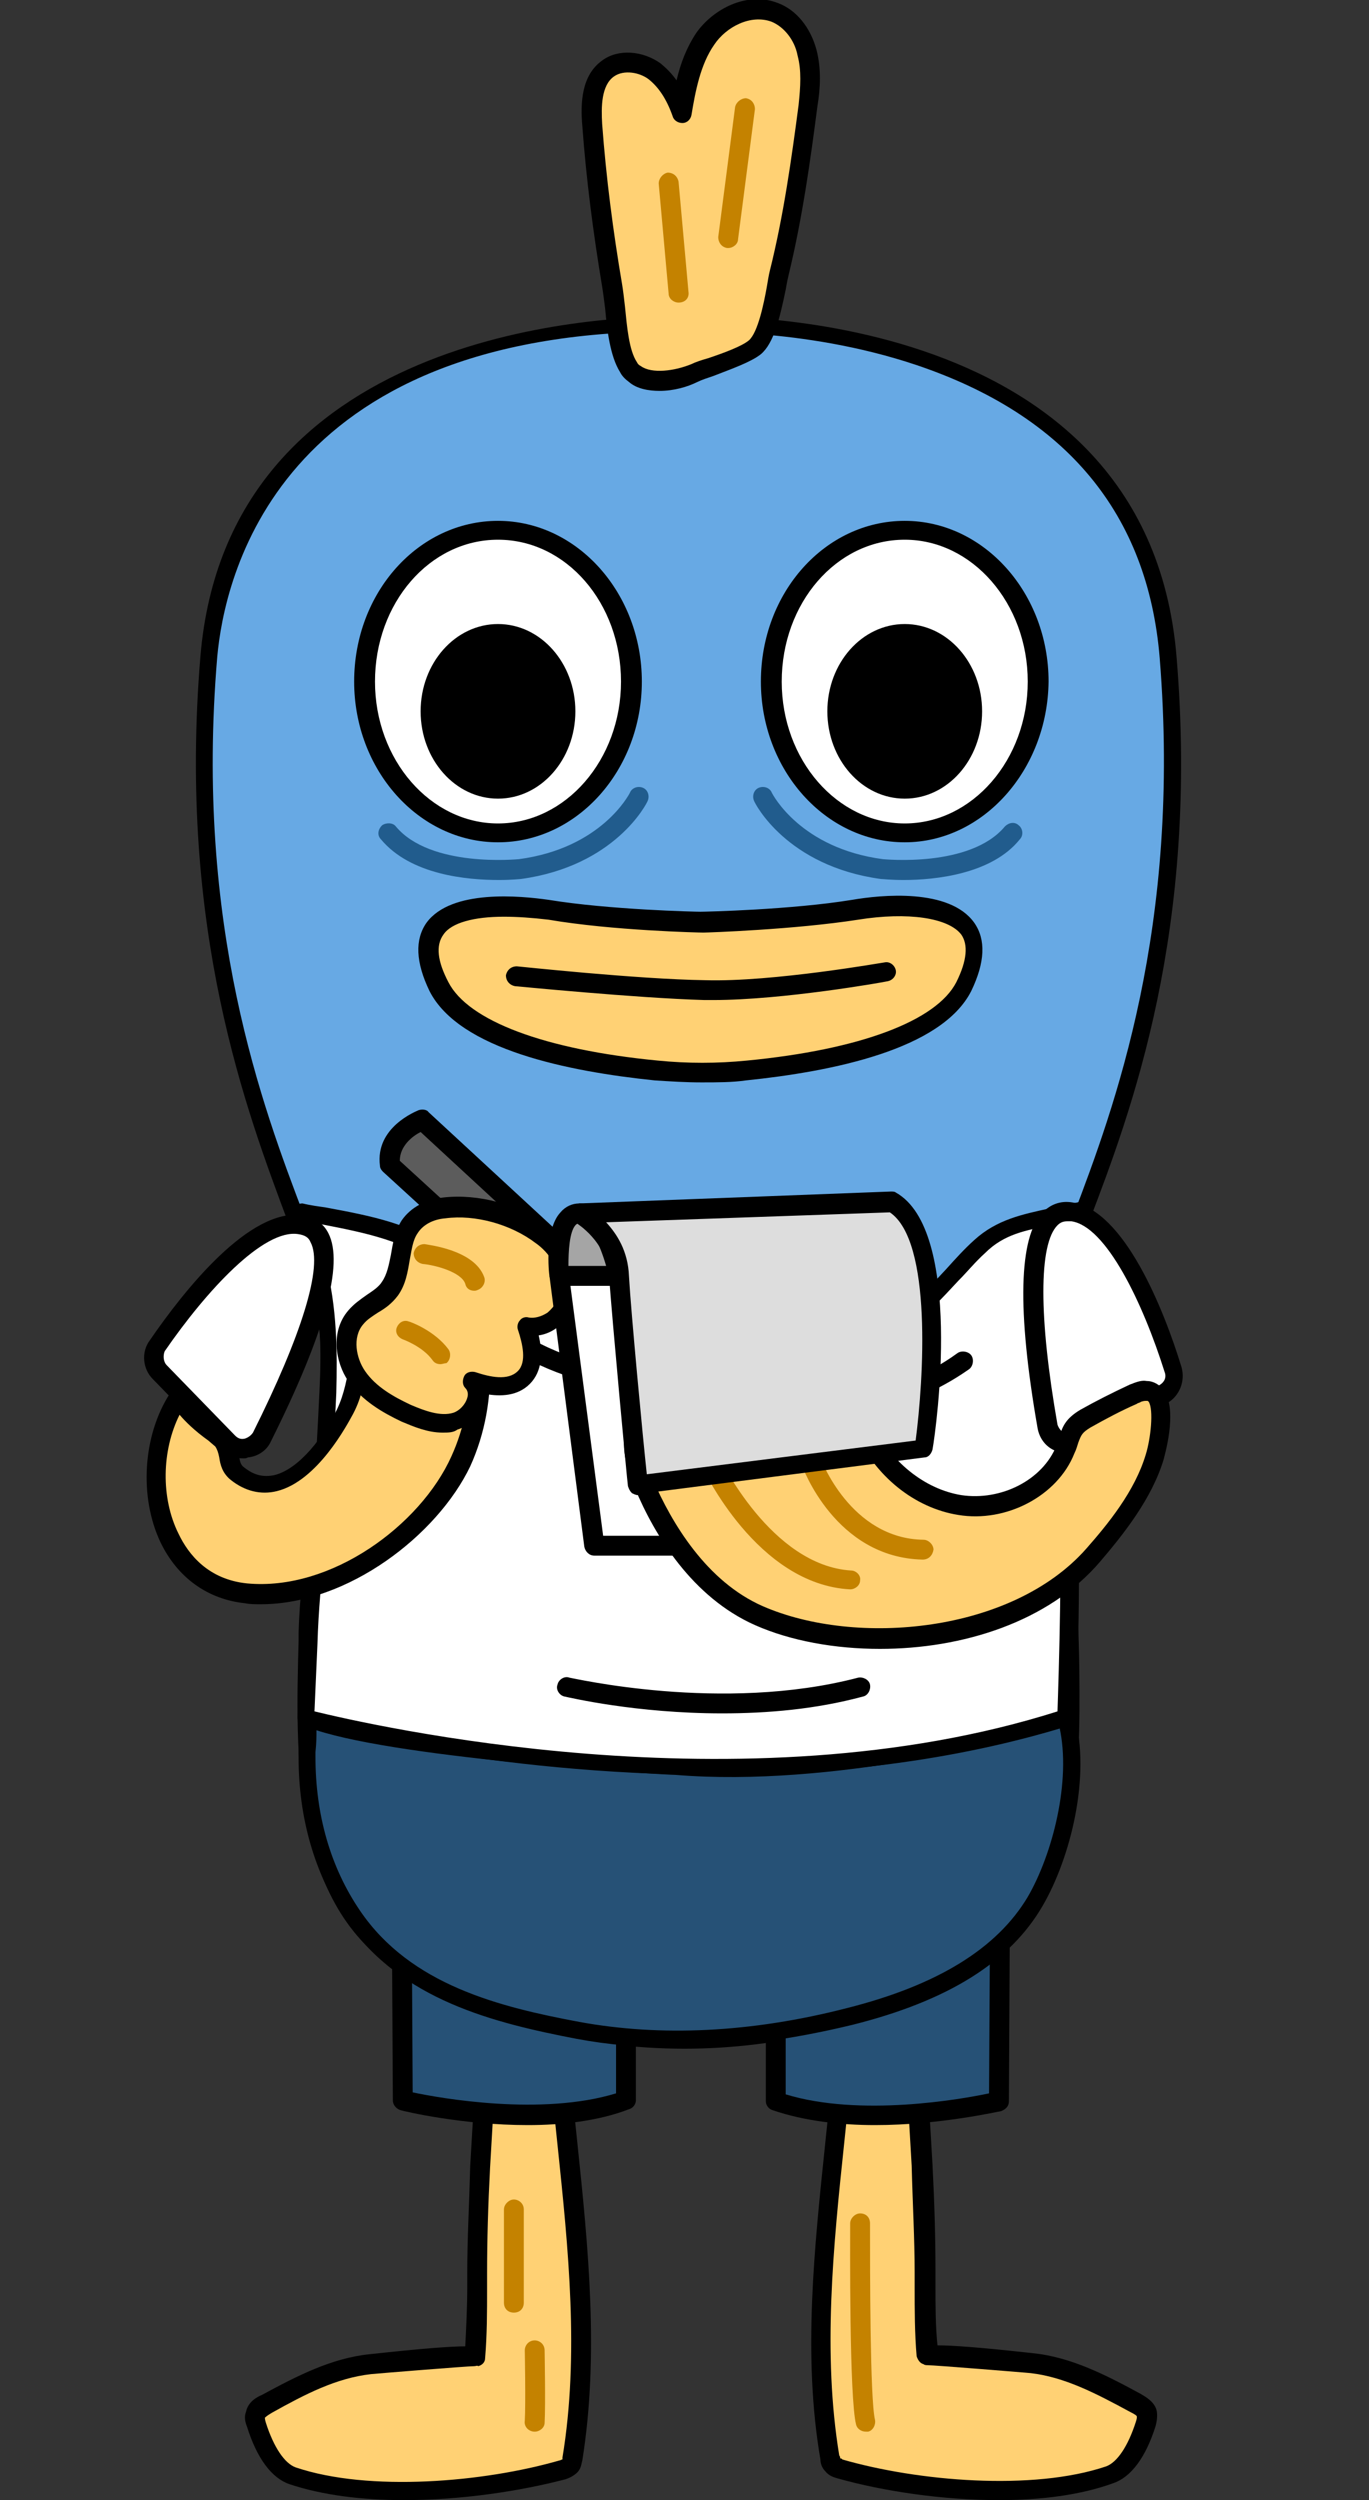 <?xml version="1.0" encoding="utf-8"?>
<!-- Generator: Adobe Illustrator 26.5.0, SVG Export Plug-In . SVG Version: 6.00 Build 0)  -->
<svg version="1.1" id="레이어_1" xmlns="http://www.w3.org/2000/svg" xmlns:xlink="http://www.w3.org/1999/xlink" x="0px"
	 y="0px" viewBox="0 0 138 252" style="enable-background:new 0 0 138 252;" xml:space="preserve">
<rect x="0" y="0" width="138" height="252" fill="#333333" stroke="none"/>
<g>
	<path style="fill:#67A9E4;" d="M67.7,32.6c-8.4,0-44,1.9-46.6,33.6c-2.3,27.4,4.6,45.6,8.7,56.5c1.4,3.7,2.5,6.6,2.9,8.9
		c1.1,6.7,0.2,14-0.7,21.1c-0.5,4.1-1,8-1.1,11.8l0,0.8c-0.3,11.1-0.8,26.4,9.9,32.7c16.6,9.9,38.1,10.1,56.1,0.6
		c11.3-6,11.2-20.2,11.1-30.5c0-7.3-0.7-14.8-1.3-22c-0.1-1.2-0.2-2.3-0.4-3.5c-0.4-3.7-0.8-7.5-0.2-11.1l0,0
		c0.4-2.3,1.5-5.2,2.9-8.9c4.1-10.9,11-29.2,8.7-56.5c-3-35.8-47.9-33.6-48.3-33.6C69.4,32.6,68.8,32.6,67.7,32.6z"/>
	<path d="M69,206.5c-10.1,0-20-2.6-28.6-7.7c-11.1-6.6-10.6-22.1-10.3-33.4l0-0.8c0.1-3.8,0.6-7.7,1.1-11.8
		c0.9-7.1,1.8-14.4,0.7-20.9c-0.4-2.2-1.5-5.1-2.9-8.8c-4.1-11-11.1-29.3-8.8-56.9c2.7-32.7,40-34.3,47.5-34.3c1.1,0,1.8,0,1.8,0
		c0.3,0,46.1-2.2,49.1,34.3c2.3,27.6-4.6,45.9-8.8,56.9c-1.4,3.7-2.5,6.6-2.9,8.8c-0.6,3.4-0.2,7.2,0.2,10.8
		c0.1,1.2,0.3,2.3,0.4,3.5c0.6,7.2,1.2,14.7,1.3,22.1c0.1,10.6,0.2,25-11.6,31.3C88.4,204.1,78.6,206.5,69,206.5z M67.7,33.4
		c-40,0-45.1,25.1-45.8,32.8c-2.3,27.2,4.6,45.4,8.7,56.2c1.4,3.8,2.5,6.7,2.9,9.1c1.1,6.8,0.2,14.1-0.7,21.3c-0.5,4.2-1,8-1.1,11.8
		l0,0.8c-0.3,10.9-0.8,25.9,9.5,32c16.4,9.7,37.6,10,55.3,0.6c10.9-5.8,10.8-19.7,10.7-29.8c0-7.3-0.7-14.8-1.3-21.9
		c-0.1-1.2-0.2-2.3-0.4-3.4c-0.4-3.8-0.8-7.6-0.2-11.3c0.4-2.4,1.5-5.3,2.9-9.1c4.1-10.8,10.9-29,8.7-56.2
		c-1.2-14.5-9.4-24.4-24.5-29.5c-11.6-3.9-22.9-3.3-23-3.3C69.4,33.4,68.7,33.4,67.7,33.4z"/>
</g>
<g>
	<g>
		<g>
			<path style="fill:#FFD174;" d="M49.8,197.8c-0.6,0.5-0.3,4.1-0.3,5c-0.1,1.8-0.2,3.6-0.4,5.3c-0.2,3.4-0.4,6.9-0.6,10.3
				c-0.2,3.6-0.3,7.1-0.3,10.7c0,2.8,0,5.6-0.3,8.4c0,0-9.5,0.7-10.6,0.8c-3.7,0.4-7.2,2.2-10.4,4c-0.5,0.3-1,0.6-1.1,1.1
				c-0.1,0.3,0,0.7,0.1,1c0.6,1.8,1.7,4.5,3.7,5.1c7.7,2.6,19.6,1.6,27.2-0.7c0.3-0.1,0.6-0.2,0.7-0.4c0.2-0.2,0.2-0.5,0.3-0.7
				c2.5-15.1-1-30.9-1.7-46.1c-0.1-1.3-0.2-2.7-0.9-3.7C54.3,196.8,50.7,196.9,49.8,197.8z"/>
			<path d="M40.7,252c-4.2,0-8.2-0.5-11.5-1.6c-1.8-0.6-3.3-2.6-4.3-5.8c-0.2-0.5-0.3-1-0.1-1.5c0.2-1,1.1-1.5,1.6-1.7
				c3.5-1.9,7-3.7,10.8-4.1c5.5-0.6,8.3-0.8,9.7-0.8c0.1-2,0.2-4,0.2-6l0-1.5c0-3.3,0.2-6.8,0.3-10.7c0.2-3.4,0.4-6.9,0.6-10.3
				c0.1-1.8,0.2-3.6,0.4-5.3c0-0.2,0-0.6,0-1c-0.1-2.9,0-4,0.7-4.6l0,0v0c0.9-0.8,2.8-1,4.2-0.9c0.9,0.1,2,0.4,2.6,1.2
				c1,1.3,1,3,1.1,4.3c0.2,4.7,0.7,9.6,1.2,14.3c1.1,10.5,2.2,21.4,0.5,32c-0.1,0.3-0.1,0.8-0.5,1.2c-0.4,0.4-0.9,0.6-1.2,0.7
				C52.4,251.1,46.5,252,40.7,252z M47.8,238.5c-0.7,0-9.3,0.7-10.4,0.8c-3.5,0.4-6.6,2-10,3.9c-0.5,0.3-0.6,0.4-0.7,0.5
				c0,0,0,0.2,0.1,0.5c0.8,2.5,1.9,4.1,3,4.5c7.4,2.5,19,1.5,26.6-0.7c0.1,0,0.2-0.1,0.3-0.1h0c0,0,0-0.2,0-0.2
				c1.7-10.3,0.6-21-0.5-31.5c-0.5-4.7-1-9.6-1.2-14.4c-0.1-1.3-0.2-2.4-0.7-3.2c-0.1-0.1-0.6-0.3-1.5-0.4c-1.1-0.1-1.9,0.2-2.3,0.3
				c-0.2,0.6-0.1,2.4-0.1,3.2c0,0.5,0,1,0,1.2c-0.1,1.8-0.2,3.6-0.4,5.3c-0.2,3.4-0.4,6.9-0.6,10.3c-0.2,3.8-0.3,7.3-0.3,10.7l0,1.5
				c0,2.3,0,4.6-0.2,7c0,0.4-0.3,0.7-0.7,0.8C48.1,238.4,48,238.5,47.8,238.5z M50.4,198.5L50.4,198.5L50.4,198.5
				C50.4,198.5,50.4,198.5,50.4,198.5z M49.8,197.8L49.8,197.8L49.8,197.8z"/>
		</g>
		<path style="fill:#C48200;" d="M53.9,245.1C53.9,245.1,53.9,245.1,53.9,245.1c-0.6,0-1.1-0.5-1-1.1c0.1-1.7,0-7.1,0-7.1
			c0-0.5,0.4-1,1-1c0,0,0,0,0,0c0.5,0,1,0.4,1,1c0,0.2,0.1,5.5,0,7.3C54.9,244.7,54.4,245.1,53.9,245.1z"/>
		<path style="fill:#C48200;" d="M51.8,233.1c-0.6,0-1-0.4-1-1v-9.4c0-0.5,0.5-1,1-1s1,0.4,1,1v9.4
			C52.8,232.7,52.4,233.1,51.8,233.1z"/>
	</g>
	<g>
		<path style="fill:#265176;" d="M40.5,193l0.1,18.7c0,0,13.4,3.3,22.6,0v-10.7"/>
		<path d="M53.2,214.2c-6.6,0-12.5-1.4-12.8-1.5c-0.4-0.1-0.8-0.5-0.8-1L39.5,193c0-0.5,0.4-1,1-1c0,0,0,0,0,0c0.6,0,1,0.4,1,1
			l0.1,17.9c2.8,0.6,13,2.4,20.5,0.1v-9.9c0-0.5,0.5-1,1-1c0.6,0,1,0.4,1,1v10.6c0,0.4-0.3,0.8-0.7,0.9
			C60.3,213.8,56.6,214.2,53.2,214.2z"/>
	</g>
</g>
<g>
	<g>
		<g>
			<path style="fill:#FFD174;" d="M91.6,197.8c0.6,0.5,0.3,4.1,0.3,5c0.1,1.8,0.2,3.6,0.4,5.3c0.2,3.4,0.4,6.9,0.6,10.3
				c0.2,3.6,0.3,7.1,0.3,10.7c0,2.8,0,5.6,0.3,8.4c0,0,9.5,0.7,10.6,0.8c3.7,0.4,7.2,2.2,10.4,4c0.5,0.3,1,0.6,1.1,1.1
				c0.1,0.3,0,0.7-0.1,1c-0.6,1.8-1.7,4.5-3.7,5.1c-7.7,2.6-19.6,1.6-27.2-0.7c-0.3-0.1-0.6-0.2-0.7-0.4c-0.2-0.2-0.2-0.5-0.3-0.7
				c-2.5-15.1,1-30.9,1.7-46.1c0.1-1.3,0.2-2.7,0.9-3.7S90.7,196.9,91.6,197.8z"/>
			<path d="M100.7,252c-5.7,0-11.7-0.9-16.3-2.2c-0.3-0.1-0.8-0.2-1.2-0.7c-0.4-0.4-0.5-0.9-0.5-1.2c-1.8-10.5-0.6-21.4,0.5-32
				c0.5-4.7,1-9.6,1.2-14.3c0.1-1.3,0.1-2.9,1.1-4.3c0.6-0.8,1.8-1.1,2.6-1.2c1.4-0.1,3.3,0.1,4.2,0.9l0,0v0l0,0
				c0.6,0.6,0.7,1.7,0.7,4.6c0,0.5,0,0.8,0,1c0.1,1.8,0.2,3.6,0.4,5.3c0.2,3.4,0.4,6.9,0.6,10.3c0.2,3.9,0.3,7.4,0.3,10.7l0,1.5
				c0,2,0,4,0.2,6c1.5,0,4.3,0.2,9.7,0.8c3.8,0.4,7.3,2.2,10.8,4.1c0.5,0.3,1.4,0.8,1.6,1.7c0.1,0.5,0,1.1-0.1,1.5
				c-1,3.2-2.5,5.2-4.3,5.8C108.9,251.5,104.9,252,100.7,252z M84.7,247.8c0,0,0.2,0,0.2,0.1c7.6,2.2,19.2,3.2,26.6,0.7
				c1.1-0.4,2.2-2,3-4.5c0.1-0.3,0.1-0.4,0.1-0.5c0-0.1-0.1-0.2-0.7-0.5c-3.5-1.9-6.6-3.5-10-3.9c-1.1-0.1-9.7-0.8-10.4-0.8
				c-0.1,0-0.3,0-0.4-0.1c-0.4-0.1-0.6-0.5-0.7-0.8c-0.2-2.3-0.2-4.7-0.2-7l0-1.5c0-3.3-0.2-6.8-0.3-10.7c-0.2-3.4-0.4-6.9-0.6-10.3
				c-0.1-1.8-0.2-3.6-0.4-5.3c0-0.2,0-0.7,0-1.2c0-0.8,0-2.6-0.1-3.2c-0.3-0.2-1.2-0.4-2.3-0.3c-0.9,0-1.4,0.3-1.5,0.4
				c-0.6,0.8-0.7,1.9-0.7,3.2c-0.2,4.8-0.7,9.7-1.2,14.4c-1.1,10.4-2.2,21.2-0.5,31.5C84.7,247.6,84.7,247.8,84.7,247.8
				C84.7,247.8,84.7,247.8,84.7,247.8z M91,198.5C91,198.5,91,198.5,91,198.5L91,198.5L91,198.5z"/>
		</g>
		<path style="fill:#C48200;" d="M87.3,245.1c-0.5,0-0.9-0.3-1-0.7c-0.7-2.7-0.6-18.5-0.6-20.3c0-0.5,0.5-1,1-1c0,0,0,0,0,0
			c0.6,0,1,0.4,1,1c0,4.8,0,17.7,0.5,19.8c0.1,0.5-0.2,1.1-0.7,1.2C87.5,245.1,87.4,245.1,87.3,245.1z"/>
	</g>
	<g>
		<path style="fill:#265176;" d="M100.9,193l-0.1,18.7c0,0-13.4,3.3-22.6,0v-10.7"/>
		<path d="M88.2,214.2c-3.4,0-7.1-0.4-10.3-1.5c-0.4-0.1-0.7-0.5-0.7-0.9v-10.6c0-0.5,0.5-1,1-1c0.6,0,1,0.4,1,1v9.9
			c7.5,2.3,17.7,0.5,20.5-0.1l0.1-17.9c0-0.5,0.5-1,1-1c0,0,0,0,0,0c0.6,0,1,0.4,1,1l-0.1,18.7c0,0.5-0.3,0.8-0.8,1
			C100.7,212.8,94.8,214.2,88.2,214.2z"/>
	</g>
</g>
<g>
	<path style="fill:#215C8D;" d="M91.1,88.7c-1.3,0-2.1-0.1-2.3-0.1c-9.5-1.3-12.7-7.6-12.8-7.9c-0.2-0.5,0-1.1,0.5-1.3
		c0.5-0.2,1.1,0,1.3,0.5c0.1,0.2,2.9,5.6,11.2,6.7c0.1,0,8.8,0.9,12.3-3.3c0.4-0.4,1-0.5,1.4-0.1c0.4,0.3,0.5,1,0.1,1.4
		C100,88.1,94.3,88.7,91.1,88.7z"/>
	<g>
		<ellipse style="fill:#FFFFFF;" cx="91.2" cy="68.7" rx="13.4" ry="15.3"/>
		<path d="M91.2,84.9c-8,0-14.5-7.3-14.5-16.2c0-9,6.5-16.2,14.5-16.2s14.5,7.3,14.5,16.2C105.6,77.6,99.1,84.9,91.2,84.9z
			 M91.2,54.4c-6.9,0-12.4,6.4-12.4,14.3s5.6,14.3,12.4,14.3s12.4-6.4,12.4-14.3S98,54.4,91.2,54.4z"/>
	</g>
	<ellipse cx="91.2" cy="71.7" rx="7.8" ry="8.8"/>
</g>
<g>
	<path style="fill:#215C8D;" d="M50.3,88.7c-3.2,0-8.9-0.5-11.9-4.1c-0.4-0.4-0.3-1,0.1-1.4c0.4-0.3,1.1-0.3,1.4,0.1
		c3.5,4.2,12.3,3.3,12.4,3.3c8.3-1.1,11.1-6.5,11.2-6.7c0.2-0.5,0.8-0.7,1.3-0.5c0.5,0.2,0.7,0.8,0.5,1.3c-0.1,0.3-3.3,6.6-12.8,7.9
		C52.4,88.6,51.6,88.7,50.3,88.7z"/>
	<g>
		<ellipse style="fill:#FFFFFF;" cx="50.2" cy="68.7" rx="13.4" ry="15.3"/>
		<path d="M50.2,84.9c-8,0-14.5-7.3-14.5-16.2c0-9,6.5-16.2,14.5-16.2s14.5,7.3,14.5,16.2C64.7,77.6,58.2,84.9,50.2,84.9z
			 M50.2,54.4c-6.9,0-12.4,6.4-12.4,14.3s5.6,14.3,12.4,14.3s12.4-6.4,12.4-14.3S57.1,54.4,50.2,54.4z"/>
	</g>
	<ellipse cx="50.2" cy="71.7" rx="7.8" ry="8.8"/>
</g>
<g>
	<g>
		<path style="fill:#FFD174;" d="M64,37.7c-0.3-0.2-0.5-0.4-0.7-0.7c-1.2-1.9-1.2-6-1.6-8.2c-0.9-5.3-1.6-10.7-2-16.1
			c-0.2-2.1-0.1-4.5,1.6-5.7c1.4-1,3.4-0.7,4.7,0.3s2.1,2.6,2.6,4.2c0.4-2.6,0.9-5.3,2.5-7.5c1.5-2.2,4.5-3.6,7-2.6
			C79.9,2,81,3.6,81.5,5.4c0.5,1.7,0.3,3.6,0.1,5.4c-0.7,5.7-1.5,11.3-2.9,16.9c-0.5,1.8-1,6.3-2.5,7.5c-1.2,1-4.5,1.9-6.1,2.5
			C68.3,38.4,65.5,38.9,64,37.7z"/>
		<path d="M66.5,39.4c-1.1,0-2.3-0.2-3.1-0.9c0,0,0,0,0,0c-0.4-0.3-0.7-0.6-0.9-1c-1-1.6-1.3-4.2-1.5-6.4c-0.1-0.8-0.2-1.6-0.3-2.2
			c-0.9-5.4-1.6-10.8-2-16.2c-0.2-2.3-0.1-5.1,2-6.6c1.6-1.2,4.1-1,5.9,0.3c0.6,0.5,1.1,1,1.6,1.7c0.4-1.7,1-3.3,2-4.8
			c1.7-2.4,5.1-4.2,8.2-3c1.9,0.7,3.3,2.5,3.9,4.7c0.5,1.9,0.4,3.9,0.1,5.7c-0.7,5.4-1.5,11.2-2.9,17c-0.1,0.4-0.2,0.9-0.3,1.5
			c-0.6,2.9-1.2,5.4-2.5,6.5c-1,0.8-3,1.5-4.8,2.2c-0.6,0.2-1.2,0.4-1.6,0.6C69.3,39,67.9,39.4,66.5,39.4z M64.6,36.9
			c1.1,0.8,3.4,0.5,5.1-0.2c0.4-0.2,1-0.4,1.7-0.6c1.5-0.5,3.4-1.2,4.1-1.8c0.9-0.8,1.5-3.7,1.8-5.4c0.1-0.6,0.2-1.2,0.3-1.6
			c1.4-5.6,2.2-11.4,2.9-16.7c0.2-1.9,0.3-3.5-0.1-5C80.1,4,79,2.7,77.8,2.2c-2.1-0.8-4.6,0.5-5.8,2.3c-1.4,2-1.9,4.7-2.3,7.1
			c-0.1,0.5-0.5,0.8-0.9,0.8c-0.5,0-0.9-0.3-1-0.7C67.2,10,66.4,8.8,65.4,8c-0.9-0.7-2.5-1-3.5-0.3c-1.3,0.9-1.3,3.1-1.2,4.8
			c0.4,5.4,1.1,10.8,2,16.1c0.1,0.6,0.2,1.4,0.3,2.3c0.2,2,0.4,4.4,1.2,5.6C64.3,36.7,64.4,36.8,64.6,36.9L64.6,36.9z"/>
	</g>
	<path style="fill:#C48200;" d="M68.4,30.5c-0.5,0-1-0.4-1-0.9l-1-11.1c0-0.5,0.4-1,0.9-1.1c0.6,0,1,0.4,1.1,0.9l1,11.1
		C69.5,30,69.1,30.5,68.4,30.5C68.5,30.5,68.5,30.5,68.4,30.5z"/>
	<path style="fill:#C48200;" d="M73.4,25c0,0-0.1,0-0.1,0c-0.6-0.1-0.9-0.6-0.9-1.1l1.7-13.1c0.1-0.5,0.6-0.9,1.1-0.9
		c0.6,0.1,0.9,0.6,0.9,1.1l-1.7,13.1C74.4,24.6,73.9,25,73.4,25z"/>
</g>
<g>
	<path style="fill:#265176;" d="M30.8,173.1c0.4,0.2,0.1,3.6,0.1,4c0,5.6,1.5,11.3,4.7,16c5.1,7.6,14,10,22.6,11.6
		c9.1,1.7,18.5,0.8,27.4-1.4c7.2-1.8,14.8-5.1,18.7-11.6c2.9-5,4.6-13.1,3.1-18.6c0,0-21.3,6.4-39.3,5
		C68.1,178.1,37.8,176.3,30.8,173.1z"/>
	<path d="M68.2,206.4c-3.5,0-6.9-0.3-10.1-0.9c-8.3-1.6-17.7-3.9-23.2-11.9c-3.2-4.7-4.8-10.4-4.8-16.4c0-0.1,0-0.3,0-0.6
		c0.1-1.5,0.1-2.5,0.1-2.9c-0.2-0.2-0.2-0.6-0.1-0.9c0.2-0.4,0.7-0.6,1.1-0.4c6.7,3.1,36.7,4.9,37,4.9c17.6,1.4,38.7-4.9,39-5
		c0.2-0.1,0.5,0,0.7,0.1c0.2,0.1,0.3,0.3,0.4,0.5c1.7,6.1-0.4,14.4-3.2,19.2c-3.3,5.7-9.6,9.6-19.2,12
		C79.7,205.6,73.7,206.4,68.2,206.4z M31.9,174.4c0,0.6,0,1.3-0.1,2.2c0,0.3,0,0.5,0,0.5c0,5.8,1.5,11.1,4.5,15.5
		c5.1,7.5,14.1,9.7,22.1,11.2c8.2,1.5,17.3,1.1,27-1.4c9.1-2.3,15.1-6,18.2-11.2c2.5-4.3,4.4-11.7,3.2-17.1
		c-4.2,1.2-22.9,6.1-38.7,4.8C66.9,178.9,40.8,177.3,31.9,174.4z M30.4,173.8L30.4,173.8L30.4,173.8z"/>
</g>
<g>
	<path style="fill:#FFFFFF;" d="M108.6,122c-3.8,1-7.1,0.9-10,3.6c-2.6,2.4-4.6,5.4-7.6,7.4c-7.4,5.1-14.6,1.3-22.5,1.6
		c-8.4,0.4-16.5-3.1-23.3-7.7c-5-3.4-9.2-3.8-15.1-5c0.7,1.8,1.2,3.6,1.7,5.4c1.2,4.2,1.2,8.5,1,12.8c-0.2,4.2-0.3,8.5-0.8,12.6
		c-0.4,4.3-1,8.4-1.1,12.7c-0.1,2.5-0.2,5-0.3,7.5c0,0,41.7,11.3,76.5,0c0,0,0.6-18.2,0-22.2c0,0-0.7-11.4-0.7-13.5L108.6,122z"/>
	<path d="M72.2,178.9c-22.6,0-41.3-4.9-41.6-5c-0.4-0.1-0.6-0.4-0.6-0.8l0.3-7.5c0.1-3.4,0.5-6.8,0.8-10.1l0.3-2.6
		c0.4-4.2,0.6-8.5,0.8-12.6c0.2-3.9,0.2-8.4-1-12.6c-0.5-1.8-1.1-3.6-1.7-5.3c-0.1-0.3,0-0.6,0.2-0.8c0.2-0.2,0.5-0.3,0.8-0.3
		c0.8,0.2,1.6,0.3,2.3,0.4c4.8,0.9,8.6,1.6,13.1,4.6c7.9,5.3,15.6,7.9,22.7,7.5c2.6-0.1,5.1,0.2,7.6,0.5c5,0.6,9.8,1.2,14.5-2
		c1.8-1.2,3.2-2.8,4.7-4.4c0.9-1,1.8-2,2.8-2.9c2.3-2.1,4.9-2.6,7.6-3.2c0.9-0.2,1.8-0.4,2.8-0.6c0.3-0.1,0.6,0,0.8,0.2
		c0.2,0.2,0.3,0.4,0.3,0.7l-1.9,15.4c0,2,0.7,13.2,0.7,13.4c0.6,3.9,0,21.5,0,22.2c0,0.3-0.2,0.6-0.6,0.8
		C96,177.6,83.6,178.9,72.2,178.9z M31.7,172.5c5.4,1.3,43.1,10.1,74.9,0c0.1-3.1,0.6-18,0-21.4c0-0.5-0.7-11.5-0.7-13.6l1.8-14.3
		c-0.6,0.1-1.1,0.2-1.7,0.3c-2.6,0.5-4.8,0.9-6.7,2.8c-1,0.9-1.8,1.9-2.7,2.8c-1.5,1.6-3,3.3-5,4.7c-5.3,3.6-10.6,2.9-15.7,2.3
		c-2.4-0.3-4.8-0.6-7.3-0.5c-7.6,0.3-15.6-2.3-23.8-7.8c-4.2-2.8-7.8-3.5-12.4-4.4c-0.3-0.1-0.6-0.1-0.9-0.2
		c0.5,1.3,0.9,2.7,1.3,4.1c1.2,4.4,1.2,9.1,1.1,13.1c-0.2,4.2-0.4,8.5-0.8,12.7l-0.3,2.6c-0.4,3.4-0.7,6.6-0.8,10L31.7,172.5z"/>
</g>
<path d="M72.8,172.7c-8.7,0-15.4-1.6-15.9-1.7c-0.5-0.1-0.9-0.7-0.7-1.2c0.1-0.5,0.7-0.9,1.2-0.7c0.2,0,15.4,3.6,29.1,0
	c0.5-0.1,1.1,0.2,1.2,0.7c0.1,0.5-0.2,1.1-0.7,1.2C82.2,172.3,77.3,172.7,72.8,172.7z"/>
<path d="M82.6,142.8c-2.6,0-5.2-0.4-7.7-1.2c-0.4-0.1-0.8-0.3-1.2-0.4c-1.1-0.4-2.1-0.7-3.1-0.9c-0.9-0.1-1.9-0.1-2.9-0.1
	c-0.4,0-0.7,0-1,0c-4.8,0.1-9.6-1.1-13.9-3.4c-0.5-0.3-0.7-0.9-0.4-1.3c0.3-0.5,0.9-0.7,1.4-0.4c3.9,2.1,8.4,3.2,12.9,3.1
	c0.3,0,0.7,0,1,0c1.1,0,2.2-0.1,3.3,0.1c1.2,0.2,2.4,0.6,3.5,1c0.4,0.1,0.8,0.3,1.1,0.4c7,2.2,15,1,20.9-3.3
	c0.4-0.3,1.1-0.2,1.4,0.2c0.3,0.4,0.2,1.1-0.2,1.4C93.3,141.1,88,142.8,82.6,142.8z"/>
<g>
	<g>
		<path style="fill:#FFD174;" d="M70.7,93c0,0-9.1-0.2-15.4-1.3s-15.1-0.4-11,7.7c2.9,5.8,15.1,7.8,21.9,8.4c3,0.3,6.1,0.3,9.2,0
			c6.8-0.7,19-2.6,21.9-8.4c4.1-8.1-4.6-8.8-11-7.7C79.8,92.8,70.7,93,70.7,93z"/>
		<path d="M70.7,109.1c-1.6,0-3.1-0.1-4.7-0.2c-8.7-0.9-19.7-3.1-22.7-9c-1.4-2.9-1.5-5.2-0.3-6.9c2.5-3.4,9.5-2.7,12.3-2.3
			c6.1,1,14.8,1.2,15.3,1.2c0.5,0,9.2-0.2,15.3-1.2c2.9-0.5,9.8-1.2,12.3,2.3c1.2,1.7,1.1,4-0.3,6.9c-3,5.9-14,8.1-22.7,9
			C73.8,109.1,72.3,109.1,70.7,109.1z M50.8,92.4c-3,0-5.3,0.6-6.1,1.8c-0.8,1.1-0.6,2.7,0.5,4.8c2,3.9,9.7,6.8,21.1,7.9
			c3,0.3,6,0.3,9,0c11.4-1.1,19.1-4,21.1-7.9c1.1-2.2,1.2-3.8,0.5-4.8c-1.3-1.7-5.4-2.3-10.4-1.5c-6.4,1-15.2,1.3-15.6,1.3
			c0,0,0,0,0,0c-0.4,0-9.2-0.2-15.6-1.3C53.6,92.5,52.1,92.4,50.8,92.4z"/>
	</g>
	<path d="M71.9,100.8c-0.3,0-0.6,0-0.9,0c-6.9-0.2-19-1.4-19.1-1.4c-0.5-0.1-0.9-0.5-0.9-1.1c0.1-0.5,0.5-0.9,1.1-0.9
		c0.1,0,12.1,1.3,19,1.4c6.8,0.2,18-1.8,18.1-1.8c0.5-0.1,1,0.3,1.1,0.8c0.1,0.5-0.3,1-0.8,1.1C89.1,99,78.9,100.8,71.9,100.8z"/>
</g>
<g>
	<g>
		<path style="fill:#5C5C5C;" d="M39.3,117.5l15.2,13.9l3.8-3.9l-15.7-14.5C42.6,112.9,38.9,114.3,39.3,117.5z"/>
		<path d="M54.5,132.3c-0.2,0-0.5-0.1-0.7-0.3l-15.2-13.9c-0.2-0.2-0.3-0.4-0.3-0.6c-0.5-3.9,3.7-5.5,3.9-5.6c0.3-0.1,0.8-0.1,1,0.2
			L59,126.7c0.2,0.2,0.3,0.4,0.3,0.7c0,0.3-0.1,0.5-0.3,0.7l-3.8,3.9C55,132.2,54.8,132.3,54.5,132.3z M40.3,117l14.2,13l2.4-2.5
			l-14.5-13.4C41.6,114.5,40.3,115.5,40.3,117z"/>
	</g>
	<g>
		<g>
			<path style="fill:#FFFFFF;" d="M16.1,138.3c-0.7-0.7-0.8-1.8-0.2-2.6c2.5-3.6,9.5-13,14.4-12.2c5.5,0.8,0.1,13.4-3.9,21.4
				c-0.6,1.3-2.3,1.5-3.3,0.5L16.1,138.3z"/>
			<path d="M24.5,147c-0.8,0-1.6-0.3-2.2-0.9l-6.9-7.1c-1-1-1.2-2.7-0.3-3.9c3.5-5.1,10.1-13.4,15.4-12.6c1.2,0.2,2.1,0.8,2.6,1.8
				c1.6,3.1-0.4,10.2-5.8,21c-0.4,0.9-1.3,1.5-2.3,1.6C24.8,147,24.7,147,24.5,147z M16.8,137.6l6.9,7.1c0.3,0.3,0.6,0.4,1,0.3
				c0.3-0.1,0.6-0.3,0.8-0.6c4.9-9.8,7.1-16.8,5.8-19.2c-0.2-0.5-0.6-0.7-1.2-0.8c-3.5-0.6-9.3,5.7-13.5,11.8
				C16.4,136.7,16.5,137.3,16.8,137.6L16.8,137.6z"/>
		</g>
		<g>
			<path style="fill:#FFD174;" d="M23.8,148.6c4.6,3.6,9.1-2.8,10.9-6.3c0.8-1.6,1.1-3.5,1.4-5.3c0.1-0.6,0.2-1.2,0.4-1.8
				c0.7-1.9,2.4-2.4,3.9-3.6c1.8-1.3,3.5-2.9,5.1-4.5c3.4,6,3.8,13.8,1,20.1c-3.4,7.6-13.1,14.2-21.6,13.3
				c-9.1-0.9-11.2-12.9-6.9-19.6c0,0.1,4.1,4,4.4,4.3C23.3,146.4,22.7,147.7,23.8,148.6z"/>
			<path d="M26.3,161.7c-0.6,0-1.1,0-1.6-0.1c-3.8-0.4-6.8-2.6-8.5-6.1c-2.2-4.6-1.8-10.8,0.9-15c0.3-0.5,0.9-0.6,1.4-0.3
				c0.1,0.1,0.2,0.2,0.3,0.3c0.4,0.4,2.7,2.7,3.6,3.5l0.7,0.7c0.7,0.7,0.8,1.4,1,2.1c0.1,0.6,0.2,0.9,0.5,1.1l0,0c1,0.8,1.9,1,3,0.8
				c2.6-0.6,5.1-4,6.4-6.7c0.7-1.5,1-3.1,1.3-5c0.1-0.7,0.2-1.3,0.5-2c0.7-1.7,1.9-2.5,3.1-3.3c0.4-0.2,0.7-0.5,1.1-0.7
				c1.8-1.3,3.4-2.8,4.9-4.4c0.2-0.2,0.5-0.3,0.8-0.3c0.3,0,0.6,0.2,0.7,0.5c3.6,6.3,4,14.4,1,21C44.1,154.7,35.1,161.7,26.3,161.7z
				 M18.1,142.6c-1.8,3.6-1.9,8.4-0.1,12c1,2.1,3,4.6,6.9,5c8.5,0.8,17.5-5.9,20.6-12.8c2.6-5.7,2.4-12.5-0.3-18.1
				c-1.3,1.3-2.7,2.5-4.2,3.6c-0.4,0.3-0.8,0.6-1.2,0.8c-1.1,0.7-1.9,1.2-2.4,2.3c-0.2,0.5-0.3,1-0.3,1.5c-0.3,2.1-0.6,3.9-1.5,5.6
				c-0.6,1.1-3.6,6.8-7.7,7.8c-1.6,0.4-3.2,0-4.6-1.1l0,0c-0.9-0.7-1.1-1.6-1.2-2.3c-0.1-0.5-0.2-0.8-0.4-1.1l-0.7-0.6
				C19.6,144.2,18.7,143.3,18.1,142.6z"/>
		</g>
		<g>
			<path style="fill:#FFD174;" d="M44.8,121.8c-1.4,0.2-2.8,0.8-3.5,1.9c-1.2,1.8-0.7,4.5-2,6.2c-0.9,1.2-2.5,1.7-3.5,2.9
				c-1.3,1.6-1.1,4.2,0.1,5.9s3.1,2.8,5,3.7c1.6,0.7,3.4,1.4,5,0.8c1.7-0.5,2.8-2.8,1.6-4.1c1.8,0.5,4,1,5.2-0.3
				c1.3-1.3,0.8-3.4,0.3-5.2c2.1,0.4,4.2-1.6,4.4-3.8c0.2-2.2-1.2-4.2-2.9-5.5C51.9,122.4,48.1,121.4,44.8,121.8z"/>
			<path d="M44.6,144.4c-1.5,0-2.9-0.6-4.1-1.1c-1.9-0.9-4-2.1-5.4-4.1c-1.3-1.9-1.8-5,0-7.1c0.6-0.7,1.2-1.1,1.9-1.6
				c0.6-0.4,1.2-0.8,1.5-1.3c0.5-0.7,0.7-1.7,0.9-2.7c0.2-1.2,0.4-2.4,1.1-3.5c0.9-1.3,2.4-2.1,4.2-2.3l0,0
				c3.5-0.4,7.6,0.7,10.4,2.8c2.2,1.6,3.5,4.1,3.3,6.4c-0.1,1.4-0.9,2.9-2.1,3.8c-0.6,0.5-1.3,0.8-2,0.9c0.4,1.7,0.4,3.6-0.9,4.9
				c-1.2,1.2-2.9,1.3-4.5,1c0,0.3,0,0.6-0.1,0.8c-0.4,1.3-1.4,2.4-2.7,2.8C45.7,144.4,45.2,144.4,44.6,144.4z M44.9,122.8
				c-1.3,0.1-2.3,0.7-2.8,1.5c-0.5,0.7-0.6,1.7-0.8,2.7c-0.2,1.2-0.4,2.5-1.2,3.6c-0.6,0.8-1.3,1.3-2,1.7c-0.6,0.4-1.1,0.7-1.5,1.2
				c-1.1,1.3-0.7,3.4,0.2,4.7c1.1,1.6,2.9,2.6,4.6,3.4c1.4,0.6,3,1.2,4.3,0.8c0.6-0.2,1.2-0.8,1.4-1.5c0.1-0.3,0.1-0.7-0.2-1
				c-0.3-0.3-0.3-0.8-0.1-1.2c0.2-0.4,0.7-0.5,1.1-0.4c1.5,0.5,3.3,0.9,4.3-0.1c0.9-0.9,0.5-2.7,0-4.2c-0.1-0.3,0-0.7,0.2-0.9
				c0.2-0.3,0.6-0.4,0.9-0.3c0.6,0.1,1.3-0.1,1.9-0.5c0.7-0.6,1.3-1.5,1.3-2.4c0.1-1.9-1.2-3.7-2.5-4.6
				C51.5,123.4,47.9,122.4,44.9,122.8L44.9,122.8z"/>
		</g>
		<path style="fill:#C48200;" d="M44.4,137.5c-0.3,0-0.6-0.1-0.8-0.4c-1-1.4-3-2.1-3-2.1c-0.5-0.2-0.8-0.7-0.6-1.2
			c0.2-0.5,0.7-0.8,1.2-0.6c0.1,0,2.6,0.9,4,2.8c0.3,0.4,0.2,1.1-0.2,1.4C44.8,137.4,44.6,137.5,44.4,137.5z"/>
		<path style="fill:#C48200;" d="M47.8,130.1c-0.4,0-0.8-0.2-0.9-0.7c-0.4-1.2-3.1-1.9-4.3-2c-0.5-0.1-0.9-0.5-0.9-1.1
			c0.1-0.5,0.5-0.9,1.1-0.9c0.5,0.1,5,0.6,6,3.3c0.2,0.5-0.1,1.1-0.6,1.3C48,130.1,47.9,130.1,47.8,130.1z"/>
	</g>
</g>
<g>
	<polygon style="fill:#FFFFFF;" points="59.9,155.8 56.4,128.6 89.9,128.6 85.1,155.8 	"/>
	<path d="M85.1,156.8H59.9c-0.5,0-0.9-0.4-1-0.9l-3.5-27.2c0-0.3,0-0.6,0.2-0.8c0.2-0.2,0.5-0.3,0.7-0.3h33.5c0.3,0,0.6,0.1,0.8,0.4
		c0.2,0.2,0.3,0.5,0.2,0.8L86.1,156C86,156.4,85.6,156.8,85.1,156.8z M60.8,154.8h23.5l4.5-25.2H57.5L60.8,154.8z"/>
</g>
<g>
	<g>
		<path style="fill:#FFFFFF;" d="M117.3,140.5c0.9-0.5,1.3-1.5,1-2.4c-1.3-4.2-5.3-15.2-10.2-15.9c-5.5-0.8-4,12.7-2.5,21.6
			c0.2,1.4,1.8,2.1,3,1.4L117.3,140.5z"/>
		<path d="M107.6,146.5c-0.5,0-0.9-0.1-1.3-0.3c-0.9-0.4-1.5-1.2-1.7-2.2c-2.1-12-1.9-19.3,0.5-21.8c0.8-0.8,1.8-1.2,3-1
			c5.2,0.8,9.2,10.7,11,16.6c0.4,1.4-0.2,2.9-1.4,3.6l-8.7,4.8C108.6,146.4,108.1,146.5,107.6,146.5z M107.6,123.1
			c-0.4,0-0.7,0.1-1,0.4c-1.9,1.9-1.9,9.3,0,20.1c0.1,0.3,0.3,0.6,0.6,0.8c0.3,0.2,0.7,0.1,1,0l8.7-4.8c0.5-0.3,0.7-0.8,0.5-1.3
			c-2.2-7-5.9-14.7-9.4-15.2C107.8,123.1,107.7,123.1,107.6,123.1z"/>
	</g>
	<g>
		<path style="fill:#FFD174;" d="M114.7,140.5c0.3-0.1,0.6-0.2,1-0.2c2.3,0.1,1.3,5.3,0.9,6.6c-1.1,3.7-3.8,7.1-6.2,9.9
			c-7.5,8.5-23.4,10.6-33.7,6.1c-5.5-2.4-9.2-7.7-11.6-13.3c-0.5-1.3-1-2.6-1-4c0.1-1.4,0.8-2.8,2-3.3c1.6-0.7,3.4,0.3,4.8,1.2
			c-0.4-1.8,0.5-3.9,2.2-4.7c1.7-0.8,3.9-0.3,5.1,1.2c-0.5-1.6,1.1-3.3,2.8-3.3s3.2,1.2,4.1,2.6c0.9,1.4,1.4,3.1,2.1,4.6
			c1.8,3.9,5.4,7.2,9.7,7.9c4.3,0.7,9.1-1.6,10.7-5.6c0.6-1.6,0.4-2.2,2-3.1c1.6-0.9,3.1-1.7,4.8-2.4
			C114.4,140.6,114.5,140.5,114.7,140.5z"/>
		<path d="M88.7,166.2c-4.5,0-9-0.8-12.6-2.4c-6.3-2.8-10.1-9-12.1-13.8c-0.5-1.3-1.1-2.8-1.1-4.4c0.1-1.9,1.1-3.6,2.6-4.2
			c1.4-0.6,2.8-0.2,4.2,0.4c0.3-1.6,1.3-3.2,2.8-3.9c1.5-0.7,3.3-0.6,4.7,0.1c0.1-0.2,0.2-0.5,0.4-0.7c0.8-1.1,2-1.7,3.2-1.7
			c0,0,0,0,0,0c1.8,0,3.7,1.2,4.9,3.1c0.6,1,1.1,2.1,1.5,3.1c0.2,0.5,0.4,1.1,0.7,1.6c1.8,3.9,5.3,6.7,9,7.3c4,0.6,8.2-1.5,9.6-5
			c0.1-0.4,0.2-0.7,0.3-0.9c0.3-1,0.6-1.8,2.1-2.7c1.6-0.9,3.2-1.7,4.9-2.5c0.2-0.1,0.3-0.1,0.5-0.2c0,0,0,0,0,0
			c0.3-0.1,0.8-0.3,1.3-0.2c0.7,0,1.3,0.4,1.7,0.9c1.5,2.1,0,6.9,0,7c-1.2,4-4.1,7.6-6.4,10.3C105.7,163.5,97,166.2,88.7,166.2z
			 M67.1,143.1c-0.3,0-0.5,0-0.8,0.1c-0.9,0.4-1.4,1.5-1.4,2.4c0,1.2,0.4,2.5,0.9,3.5c1.9,4.4,5.4,10.3,11.1,12.8
			c9.4,4.1,25.1,2.7,32.6-5.8c2.2-2.5,4.9-5.8,6-9.5c0.5-1.6,0.8-4.5,0.3-5.3c-0.1-0.1-0.1-0.1-0.2-0.1c-0.2,0-0.3,0-0.6,0.1
			c-0.1,0.1-0.3,0.1-0.4,0.2c-1.6,0.7-3.1,1.5-4.7,2.4c-0.8,0.5-0.9,0.7-1.2,1.5c-0.1,0.3-0.2,0.7-0.4,1.1c-1.7,4.3-6.9,7-11.7,6.2
			c-4.4-0.7-8.4-3.9-10.4-8.4c-0.3-0.6-0.5-1.1-0.7-1.7c-0.4-1-0.8-2-1.3-2.8c-0.7-1.1-1.9-2.2-3.2-2.2c0,0,0,0,0,0
			c-0.6,0-1.3,0.4-1.6,0.9c-0.2,0.2-0.4,0.7-0.2,1.1c0.2,0.5,0,1-0.5,1.2c-0.4,0.2-0.9,0.1-1.2-0.3c-0.9-1.1-2.6-1.5-3.9-0.9
			c-1.3,0.6-2,2.2-1.7,3.6c0.1,0.4-0.1,0.8-0.4,1c-0.3,0.2-0.8,0.3-1.1,0C69.2,143.7,68.1,143.1,67.1,143.1z"/>
	</g>
	<path style="fill:#C48200;" d="M93,157.2C93,157.2,93,157.2,93,157.2c-8.8-0.2-12.1-9.3-12.2-9.6c-0.2-0.5,0.1-1.1,0.6-1.3
		c0.5-0.2,1.1,0.1,1.3,0.6c0,0.1,3,8.2,10.4,8.3c0.5,0,1,0.5,1,1C94,156.8,93.6,157.2,93,157.2z"/>
	<path style="fill:#C48200;" d="M85.7,160.2C85.7,160.2,85.7,160.2,85.7,160.2c-9.4-0.5-14.8-12.1-15-12.5c-0.2-0.5,0-1.1,0.5-1.3
		c0.5-0.2,1.1,0,1.3,0.5c0.1,0.1,5.2,10.9,13.3,11.4c0.5,0,1,0.5,0.9,1C86.7,159.8,86.2,160.2,85.7,160.2z"/>
</g>
<g>
	<g>
		<path style="fill:#A5A5A5;" d="M56.4,128.6c0,0-0.7-6.3,2.1-6.3c2.7,0,3.9,6.3,3.9,6.3H56.4z"/>
		<path d="M62.4,129.6h-6c-0.5,0-0.9-0.4-1-0.9c-0.1-0.5-0.5-4.8,1.1-6.5c0.5-0.6,1.2-0.9,1.9-0.9c3.4,0,4.7,5.9,4.9,7.1
			c0.1,0.3,0,0.6-0.2,0.8C63,129.5,62.7,129.6,62.4,129.6z M57.3,127.6h3.8c-0.6-2.1-1.6-4.3-2.7-4.3c-0.2,0-0.3,0.1-0.4,0.2
			C57.4,124.2,57.3,126.1,57.3,127.6z"/>
	</g>
	<g>
		<path style="fill:#DDDDDD;" d="M58.5,122.3c0,0,3.7,2,3.9,6.3s1.9,21.1,1.9,21.1l28.9-3.7c0,0,3.1-21.3-3.2-24.9L58.5,122.3z"/>
		<path d="M64.3,150.7c-0.2,0-0.4-0.1-0.6-0.2c-0.2-0.2-0.3-0.4-0.4-0.7c-0.1-0.7-1.6-16.9-1.9-21.1c-0.2-3.6-3.3-5.4-3.4-5.5
			c-0.4-0.2-0.6-0.7-0.5-1.1c0.1-0.4,0.5-0.7,0.9-0.8l31.4-1.2c0.2,0,0.4,0,0.5,0.1c6.8,3.8,4.1,23.7,3.7,25.9
			c-0.1,0.4-0.4,0.8-0.8,0.8l-28.9,3.7C64.4,150.7,64.3,150.7,64.3,150.7z M61.1,123.2c1.1,1.2,2.2,2.9,2.3,5.4
			c0.2,3.6,1.4,16.3,1.8,20l27.1-3.4c0.8-6.1,1.7-20.1-2.6-23L61.1,123.2z"/>
	</g>
</g>
</svg>

